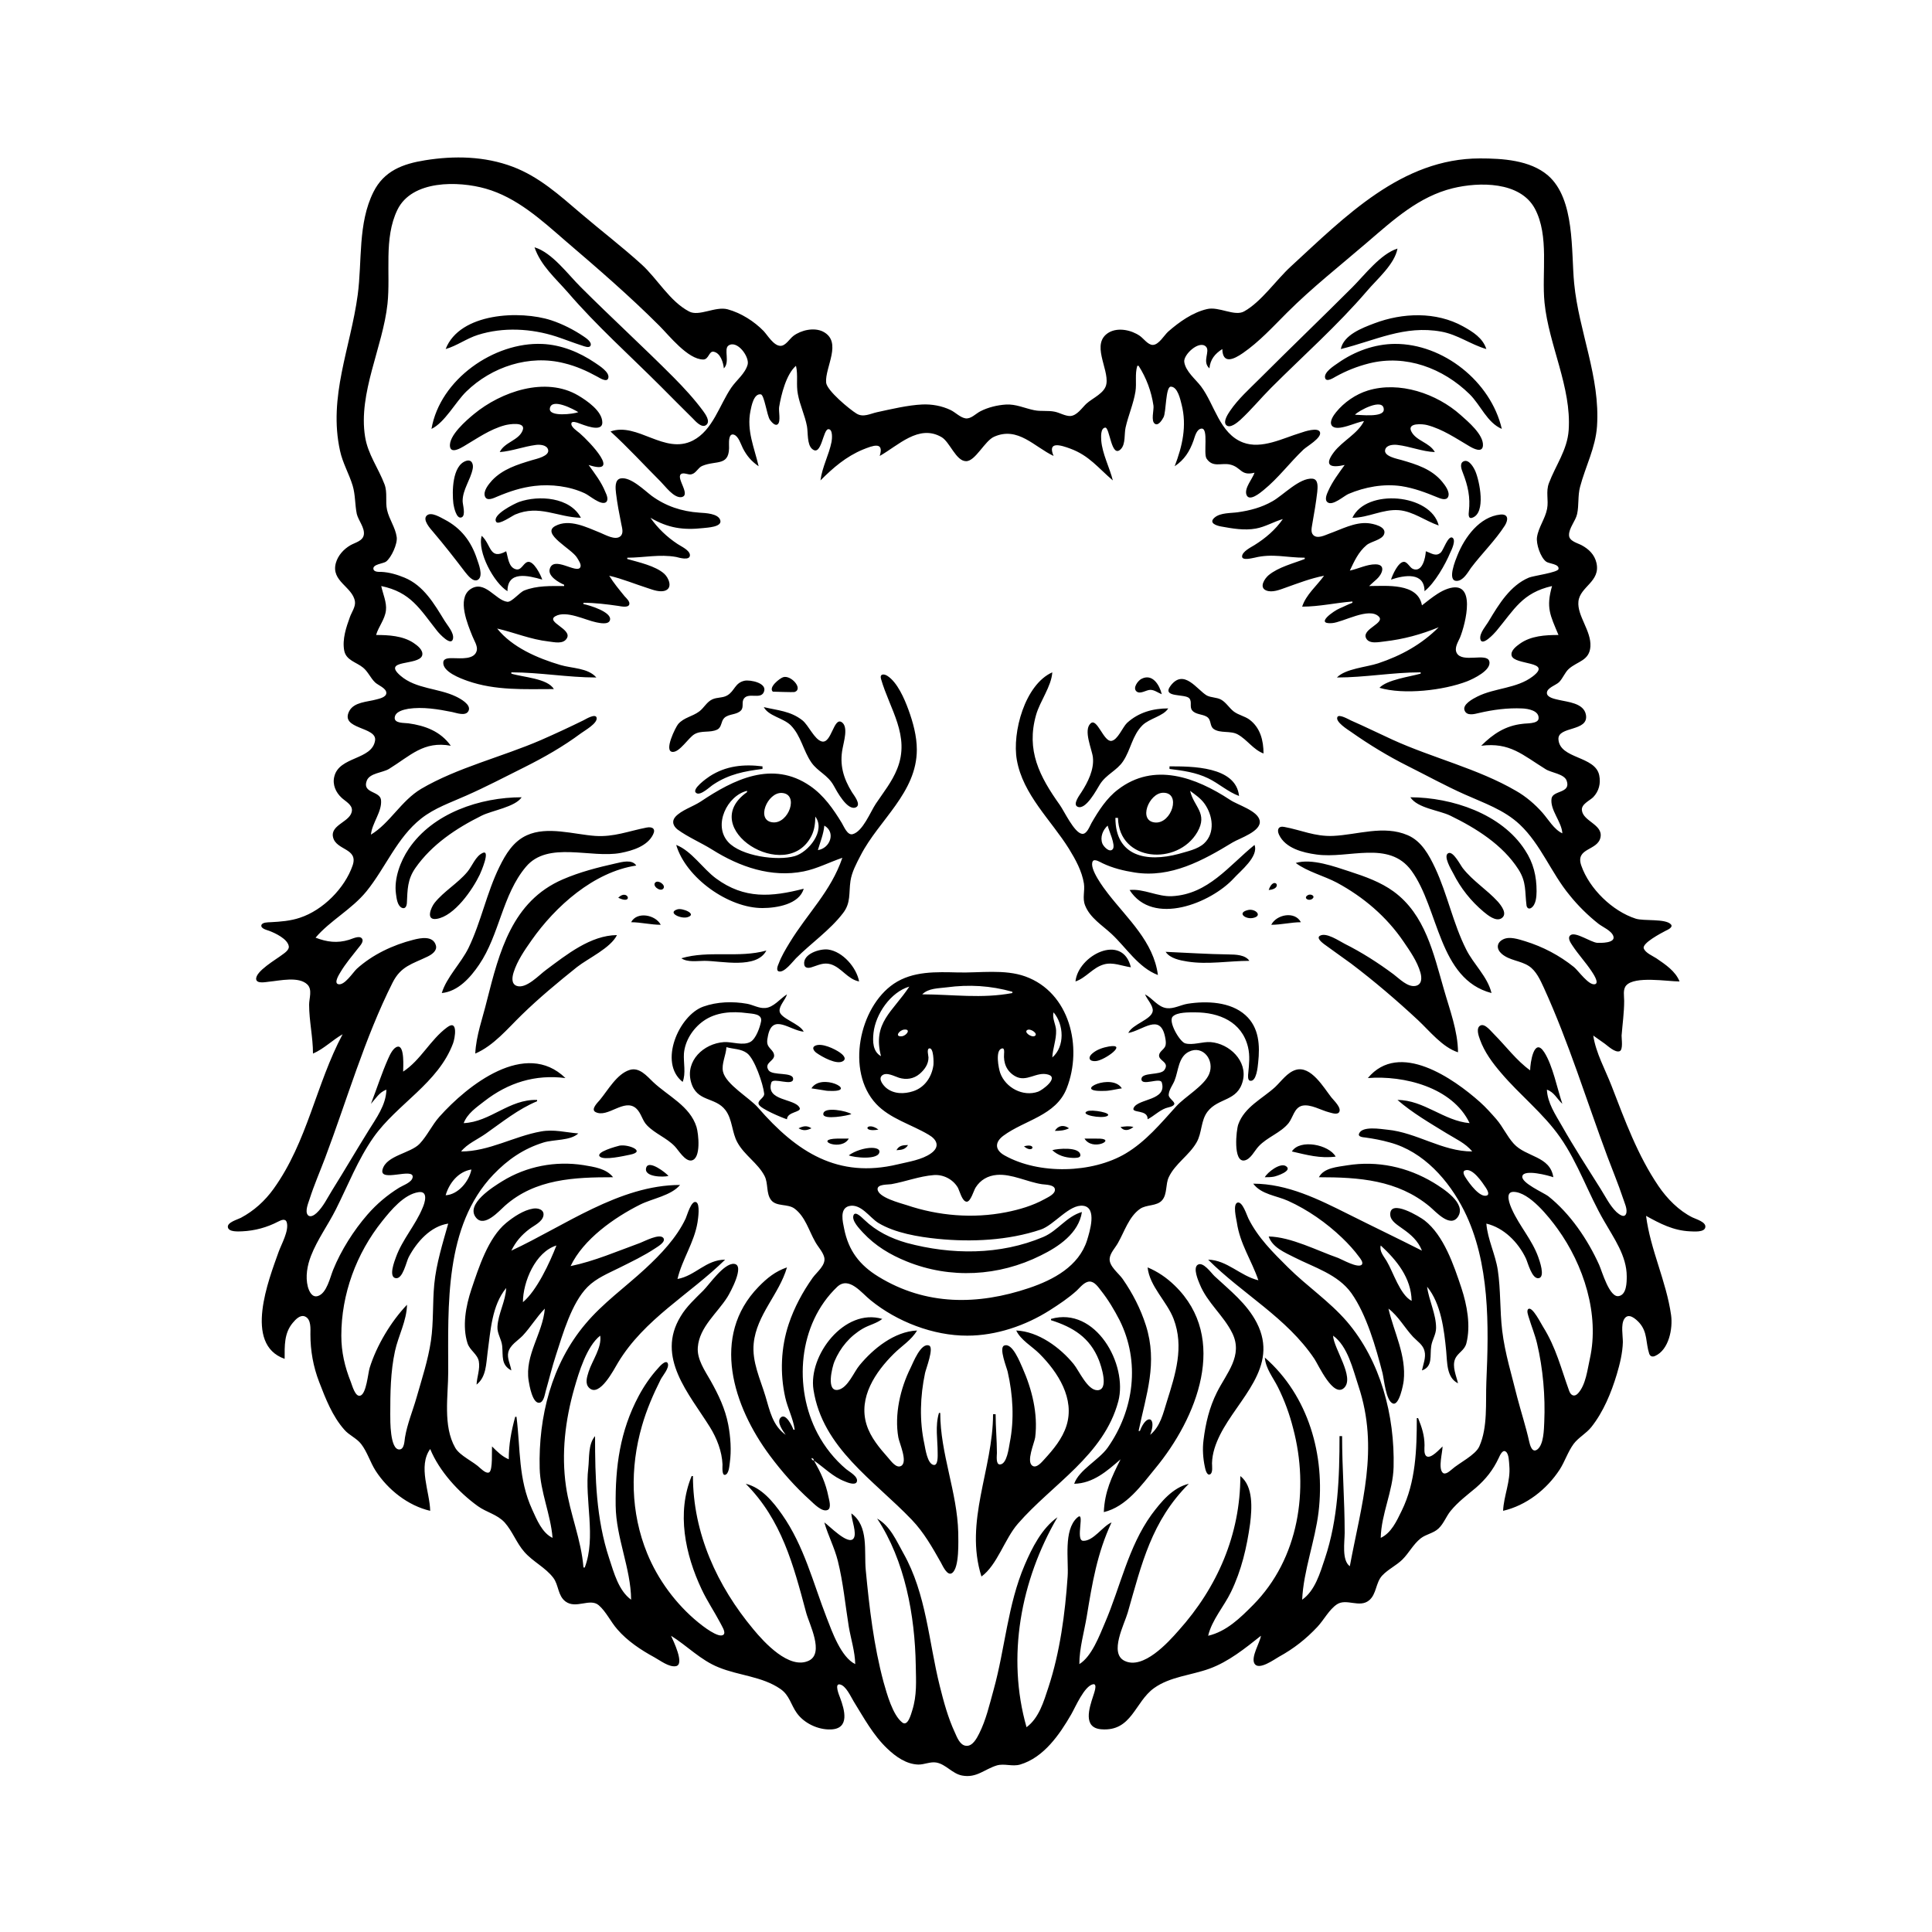 <?xml version="1.0" encoding="UTF-8"?>
<svg xmlns="http://www.w3.org/2000/svg" xmlns:xlink="http://www.w3.org/1999/xlink" width="1500pt" height="1500pt" viewBox="0 0 1500 1500" version="1.1">
<g id="surface1">
<path style=" stroke:none;fill-rule:nonzero;fill:rgb(0%,0%,0%);fill-opacity:1;" d="M 243 818 C 251.512 814.328 258 807.555 266 803 C 245.242 842 238.789 886.285 212.422 923 C 205.711 932.344 197.191 940.094 187 945.512 C 184.531 946.824 176.266 949 176.922 952.824 C 177.582 956.723 185.285 956.074 188 956 C 197.891 955.543 207.215 953 216 948.434 C 218.273 947.289 221.699 945.648 222.668 949.164 C 224.449 955.629 218.453 966 216.309 972 C 208.711 993.344 188.797 1043.746 221 1055 C 221 1045.082 220.492 1035.082 227.328 1027.016 C 229.453 1024.508 233 1020.484 236.867 1022.137 C 241.746 1024.316 240.996 1031.695 241 1036 C 241 1048.773 243.195 1061.039 247.812 1073 C 252.758 1085.82 258 1099.48 267.324 1110 C 271 1114.312 276.816 1116.539 280.363 1121.094 C 285.18 1127.273 287.434 1135.41 291.699 1142 C 301.18 1156.645 316.828 1169.027 334 1173 C 333.695 1158.199 324.34 1138.43 334 1125 C 341 1142.137 355.961 1158.539 371 1169.363 C 377.773 1174.234 385.969 1175.715 391.816 1182.039 C 398 1189 401 1198.035 407.184 1205 C 413.824 1212.547 423.516 1217 429.582 1225 C 433.848 1230.652 433 1238.785 439 1243.348 C 447.188 1249.508 458 1240.496 464.824 1246.27 C 470.605 1251.254 474.184 1259.25 479.285 1265 C 487 1274 497.625 1281.055 508 1286.691 C 512.426 1289.098 519.516 1294.656 524.852 1293.59 C 531.777 1292.199 522.68 1273.785 521 1270 C 533.566 1277.824 544 1289 558 1294.547 C 573.707 1301 591.773 1301.504 605.984 1311.359 C 612.996 1316.223 613.969 1323.48 618.637 1330 C 624.336 1338 635.191 1343.066 645 1342.738 C 660 1342.238 655.75 1327.477 652.191 1318 C 651.613 1316.449 647.609 1307 652 1307.781 C 656.789 1308.594 660.578 1317.406 662.809 1321 C 670.688 1333.711 678 1347.352 689 1357.715 C 695.605 1364 703.684 1369.723 713 1370 C 717.676 1370.055 722.387 1367.59 727 1368.434 C 734.461 1369.797 739.273 1377.074 747 1378.531 C 758.199 1380.645 764.266 1373.605 774 1370.652 C 779.863 1369 785.93 1371.738 792 1370 C 810.336 1364.578 822.629 1346.738 831.715 1331 C 834.902 1325.48 841.824 1309 848.684 1307.633 C 852.574 1307 849 1315.645 848.672 1317 C 845.742 1326.027 840.516 1341.441 855 1342.609 C 878.75 1344.523 880.973 1321.414 896 1310.637 C 908.477 1301.688 924.934 1300.68 939 1295.562 C 953.914 1290.141 966.699 1279.762 979 1270 C 978.195 1275.438 971 1286.629 974 1291.668 C 977.383 1297.203 989.535 1288.207 993 1286.305 C 1004.391 1280.051 1014 1272.531 1022.91 1263 C 1027.855 1257.691 1031.973 1249.613 1038 1245.602 C 1045.398 1240.738 1055.473 1248.602 1062.891 1242.566 C 1068.871 1237.703 1067.957 1228.734 1073.215 1223.176 C 1077.789 1218.336 1084 1215.531 1088.824 1210.824 C 1093.965 1205.691 1097.211 1199 1103 1194.395 C 1107.23 1191.078 1112.891 1190.496 1116.816 1186.773 C 1120.898 1183 1122.777 1177.309 1126.328 1173 C 1132 1166.055 1139.215 1160.688 1146 1155 C 1153.758 1148.215 1159.242 1141.246 1163.59 1132 C 1164.359 1130.371 1166.508 1125.133 1169 1127 C 1171.629 1128.586 1171.578 1135.336 1171.828 1138 C 1172.949 1150 1167.508 1161.254 1167 1173 C 1185 1168.805 1200.793 1156.488 1210.922 1141 C 1215 1134.645 1217.285 1127.137 1221.789 1121.016 C 1225.574 1116 1231.488 1113.004 1235.48 1108 C 1244.844 1096.262 1251 1081.277 1255.277 1067 C 1257.652 1059.043 1259.781 1050.332 1259.984 1042 C 1260 1037 1258.344 1028.609 1261 1024.152 C 1264.281 1018.742 1270 1024 1272.785 1027.016 C 1279.328 1034.496 1277.609 1042.324 1280.434 1051 C 1281.18 1053.098 1282.902 1053.707 1285 1052.762 C 1295.777 1048.027 1298.883 1031.324 1297.422 1021 C 1293.68 994.59 1281.344 970.305 1278 944 C 1288.93 950.059 1299.184 955.402 1312 956 C 1314.84 956.086 1323.395 957 1324 952.816 C 1324.762 948.707 1316.637 946.523 1314 945.191 C 1303.5 940 1294.324 930.656 1287.746 921 C 1271.453 897.078 1261.566 869.793 1251.188 843 C 1246.328 830.453 1238.977 817.383 1237 804 C 1240 806.07 1243 808.188 1246 810.371 C 1248.5 812.215 1253.906 817.359 1257.398 816.184 C 1260.375 815.18 1258.922 806.438 1259 804 C 1259.711 795 1261 786.102 1261 777 C 1260.996 773.273 1259.879 768.191 1262.555 765.141 C 1269.176 757.574 1294.555 762 1304 762 C 1300.848 754 1292.973 748.797 1286 744.027 C 1283 742.09 1277.398 739.781 1276.207 736.285 C 1274.82 732.227 1289.895 724.391 1292.996 722.758 C 1294.477 722 1299.418 720.008 1297.246 717.637 C 1293 713.066 1276.234 715.254 1270 713.254 C 1251.855 707.438 1233.965 690.031 1227.699 672 C 1222.84 658.008 1240.594 660.719 1242.637 650 C 1244.531 640.078 1229 637.68 1228.176 629.004 C 1227.664 624.363 1234.18 621.633 1236.895 619 C 1241.426 614.328 1242.918 608.285 1241.656 602 C 1238.594 586.719 1210.973 589.441 1209.973 574.016 C 1209.293 563.566 1233.656 568.277 1231.32 555 C 1229.688 545.738 1217 545.047 1210 543.348 C 1207.359 542.715 1201 541.617 1201 538 C 1201 534 1208 532.023 1210.473 529.609 C 1213.5 526.527 1214.836 522.27 1218 519.34 C 1224.891 513.262 1234 513.031 1234.785 502 C 1235.586 489.762 1224.359 478.094 1225.488 467 C 1226.676 455.359 1242.844 451.695 1239.473 437 C 1238 430.629 1233.598 426.344 1228 423.324 C 1224.754 421.574 1218.281 420.164 1218.195 415.559 C 1218 410.008 1223.312 404.473 1224.48 399 C 1225.961 392.082 1224.91 385 1226.758 378 C 1230.945 362.152 1238.77 347.625 1239.91 331 C 1242.527 292.812 1225.809 257.457 1222.172 220 C 1219.73 195 1222.961 154.723 1201.961 136.324 C 1188 124.238 1166.449 123 1149 123 C 1088.285 123 1044.297 168.188 1002 207.086 C 990.715 217.465 979.285 234.301 966 241.73 C 958.57 246 946.242 237.656 937 240 C 925.875 242.602 915.504 250 907 257.438 C 903.867 260.238 899.684 267.789 895 267.793 C 891.277 267.797 887.836 262.781 885 260.801 C 878.527 256.281 868.23 254 861 258.09 C 846.492 266.613 861 286.07 859 298 C 857.949 305.227 848.262 309 843.426 313.465 C 839.961 316.734 836.23 322.637 831 323 C 827 323.074 822.855 320.492 819 319.668 C 813.711 318.539 808.277 319.566 803 318.484 C 795.586 317 788.734 313.594 781 314.09 C 774.285 314.52 766.98 316.277 761 319.402 C 757.625 321.164 753.711 325.488 749.574 324.805 C 745.438 324.121 741.754 320.109 738 318.324 C 731.176 315.086 723.52 313.699 716 314.039 C 705 314.531 691.707 317.695 681 320.016 C 675.594 321.184 670.262 324.336 665 321.105 C 659.629 317.809 641.918 303.215 641.398 297 C 640.41 285.121 654.352 265.375 638.984 257.457 C 632 254 621.992 256.273 616 260.789 C 613 263.055 610 268.516 606 268.516 C 600.711 268.516 596 260.371 592.91 257.039 C 585.473 249.414 575.332 243 565 240.16 C 555.391 237.57 542.73 246 535 241.824 C 520 234 510.355 216.348 498 205.172 C 482.828 191.445 466.559 179 451 165.727 C 434.52 151.676 418.586 137.172 398 129.426 C 376.238 121.238 352.699 120.789 330 124.438 C 312.836 127.195 298.199 132.578 289.973 149 C 277.703 173.477 281.262 202.684 277.719 229 C 272.199 270 254.73 308.051 264 350 C 266 359.402 271 367.82 273.793 377 C 275.969 384.25 275.508 391.688 277 399 C 278.258 404.121 283.195 409.617 282.496 415 C 281.836 420.074 275.703 421.203 272 423.363 C 266.855 426.359 262.438 431.195 260.789 437 C 256.711 451.355 273.824 455.52 275.578 467 C 276.188 471.008 273 475.371 271.695 479 C 268.77 487.027 265.645 496.324 267.227 505 C 268.645 512.754 276.723 514.043 281.957 518.391 C 285.809 521.59 287.633 526.344 291.184 529.785 C 293.449 532 299.945 534.246 299.945 538 C 299.945 541.34 294.477 542.469 292 543.105 C 285.172 545 274.926 545 271.18 552.043 C 263.609 566.512 292.98 564 291.199 575.004 C 288.758 590.215 263.242 587.105 259.531 603 C 258 609.113 260.676 615.203 265.184 619.336 C 267.961 622 273.348 624.625 273.246 629 C 273 638.051 256.262 640.008 258.57 650 C 260.973 660.383 278.449 658.41 273.758 672 C 267.66 689.648 250.746 706.609 233 712.48 C 225.668 715 217.68 715.605 210 716 C 208.168 716.094 203.441 716 202.922 718.379 C 202.379 721 207.367 722.078 209 722.695 C 213.738 724.484 223.352 729 224.219 734.715 C 224.641 737.531 220.852 740 218.996 741.34 C 214.867 744.617 197.852 754.316 198.922 760.438 C 199.539 764 206.816 762.371 209 762.168 C 217.191 761.414 232 757.816 238.684 764.418 C 242.664 768.41 240 775.059 240 780 C 240 792.684 243 805.277 243 818 M 562 286 C 567 281.09 561.66 271 565.605 268.273 C 572.344 263.727 582 277 580.484 283 C 578.613 290 571.672 295.234 567.746 301 C 558.551 314.508 553.449 334 538 342 C 515.887 353.32 494.914 327.551 474 335 C 487.742 347.543 499.812 360.809 513 374 C 516.512 377.512 523 386.566 528.852 386 C 536.992 384.809 524.637 371.223 528.695 368.121 C 530.875 366.457 534.457 369 536.961 368.211 C 540.547 367.277 541.879 363.176 545.184 361.742 C 556.418 357 566.965 362.719 566 345 C 565.973 342.734 565.781 336.164 569.848 337.496 C 573.395 338.66 575.227 345.008 576.758 348 C 579.836 354.012 583.453 358.18 589 362 C 585.648 347.512 579.531 334.297 582.664 319 C 583.41 315.371 585.203 305.348 590.699 306.176 C 593.438 306.59 595.469 322.801 597.801 326 C 598.867 327.438 601.863 331.293 603.973 329.246 C 606.289 327.004 604.41 319.148 604.926 316 C 606.508 306.359 610.441 290.496 618 284 C 619.73 291.27 618 298.699 619.465 306 C 620.996 314.52 624.965 322.488 626.535 331 C 627.422 335.789 626.48 345.086 630.512 348.535 C 637.895 355 638.863 333.207 643.191 333.207 C 646.766 333.207 646 341 645.621 343 C 643.594 353.281 638.367 362.402 637 373 C 646.918 363.082 656.91 354.445 670 349.012 C 677.523 346 686.645 342.383 683 354 C 697.328 346 713.297 329.094 730.996 339.367 C 737.461 343.117 742.191 358 750 358.051 C 757.27 358.254 764.559 342.09 772 339 C 790.367 331 802.91 346.828 818 354 C 813 342.234 823.594 345.578 831 348.32 C 845.738 353.773 852.621 363.352 864 373 C 861.5 363 855.836 352.391 855 342 C 854.898 339.344 854.32 332.59 858 332 C 861.699 331.277 862.684 356.512 870.273 348.621 C 874 344.707 872.777 337 873.887 332 C 876 322.535 880 313.621 881.562 304 C 882.598 297.352 881 290.48 883 284 L 884 284 C 890 293.293 893.965 304 895.559 315 C 896 318.355 893.34 327 896.738 329.078 C 899.48 330.805 902.355 325.816 903.352 324 C 905.473 320.129 904.895 300.207 909 300.207 C 914.367 300.207 916.398 310.223 917.371 314 C 921.625 330.547 918 346.484 912 362 C 919.527 357 923.617 350.566 926.656 342 C 927.684 339.098 928.949 333 932.957 332.754 C 938.445 332.582 934.188 352.082 936.742 356 C 941.617 363.352 948.176 359.133 954.984 360.66 C 963.781 362.641 963.184 369.793 974 367 C 972.527 371.66 966 378.828 967.707 384 C 969.73 390 978.574 382.512 981 380.535 C 992.555 371.137 1001.277 359.258 1012 349.039 C 1014.668 346.5 1026.312 340 1024.832 335.555 C 1023.449 331.422 1012.551 335.105 1010 336 C 996.27 340.082 979.578 349.133 965 343.531 C 946.891 336.574 943 314.031 932.477 300 C 928.25 294.434 920.465 288.332 919.453 281 C 918.676 275.371 930.898 264 936.211 269.031 C 939.953 272.598 932.961 280.672 939 286 C 939.629 279.074 943.246 274.676 949 271 C 949.289 283 957.797 279.105 965 274.113 C 977.719 265.309 988 254 999 243 C 1018.766 223.234 1040.785 206 1062 187.73 C 1082 170.574 1101.699 152.551 1128 146.129 C 1148.277 141.18 1180.246 140.727 1191.676 162 C 1203 183.285 1196.84 211.801 1199.168 235 C 1202.488 268.074 1220.211 300.602 1217.91 334 C 1216.855 349.309 1207.883 361.113 1202.617 375 C 1200 381.793 1202.453 388.172 1201.168 395 C 1199.715 402.727 1194.523 409.227 1193.328 417 C 1192.531 422.215 1196 432.766 1200.43 436.062 C 1202.535 437.684 1210.816 437.805 1210 441.789 C 1209.578 444.5 1190.387 447.031 1187 448.465 C 1172.562 454.57 1163.738 469.074 1156 482 C 1154 485.594 1148.613 491.367 1149.301 496 C 1150.344 502.641 1160.324 491.613 1161.676 490 C 1175.848 473.016 1181.82 460.312 1205 455 C 1200.223 471.828 1203.496 477.461 1210 493 C 1199.773 493 1188.605 493.621 1180 499.789 C 1177.402 501.652 1172.664 505.129 1173.613 509 C 1175.574 516.688 1205.996 513 1189.957 525.211 C 1177.602 534.648 1160.59 534 1147 540.809 C 1143.699 542.465 1135 547 1137.176 551.773 C 1138.953 556 1144.734 554.418 1148 553.625 C 1159.262 551 1170.398 549.512 1182 550.039 C 1186.32 550.234 1195.238 551.703 1194.535 558 C 1194 562.117 1185 561.465 1182 562 C 1168.828 563.441 1159.246 569.777 1150 579 C 1172.27 576.188 1182 586.043 1200 597.188 C 1204.355 600 1214.453 600.797 1216.352 606.133 C 1219.914 616.141 1205.516 613.43 1204.605 620.047 C 1203.371 629 1212.531 638 1213 647 C 1206.535 644 1202.25 636.328 1197.574 631.004 C 1191.848 624.477 1184.527 618.238 1177 614 C 1147.516 596.797 1112 588.41 1081 574.23 C 1070.32 569.359 1059.754 564.117 1049 559.426 C 1047.363 558.711 1039.57 554.09 1038.348 556.707 C 1036.582 560.477 1046.621 566.605 1049 568.277 C 1062.992 578.125 1077.695 587.098 1093 594.754 C 1107.672 602.094 1122 610 1137 616.695 C 1151.98 623.43 1167.734 628.66 1179.961 640.172 C 1196.262 655.52 1204.488 678 1218.613 695 C 1225 703 1232.914 710.816 1241 717.18 C 1244.301 719.781 1251.379 722.617 1252.652 727 C 1254.238 732.297 1242.871 732.137 1240 732 C 1235 731.512 1223.293 723.238 1219.422 726 C 1216.582 728 1219.449 732.027 1220.75 734 C 1225.336 741 1231 747.004 1235.656 754 C 1236.539 755.363 1242 763.145 1238.383 764.117 C 1233.543 765.422 1225.379 753.52 1222 750.809 C 1210.719 741.754 1197.871 735 1184 730.723 C 1178.977 729.23 1172 726.789 1167 729.32 C 1161.645 732.027 1161.789 737 1166 740.609 C 1172 745.766 1180.508 745.797 1186.961 750 C 1192.754 753.766 1195.91 761 1198.691 767 C 1218 809.344 1231.754 854.426 1248 898 C 1252 908.691 1256.387 919.164 1260 930 C 1261 933.344 1264 939.125 1262.383 942.637 C 1260.734 946 1256.652 942.383 1255 941 C 1249.848 936 1246.5 929.066 1242.68 923 C 1232.473 906.789 1222 890.625 1212.578 874 C 1207.594 865.301 1201.473 856.301 1201 846 C 1206.746 848 1208.742 853.098 1213 857 C 1209 845.156 1205.578 827.324 1198.996 817.02 C 1191 804.547 1188 825.574 1188 831 C 1177.633 823.676 1169 812.008 1160 803 C 1157.855 801 1153 794.406 1149.438 796.176 C 1145.75 798 1148 804.289 1149 807 C 1152.453 816.762 1158.777 825.234 1165.43 833 C 1180 850.207 1198.207 864.324 1211.277 883 C 1225.328 903.07 1233.172 927 1245.426 948 C 1253 961.328 1262.996 975 1262.996 991 C 1262.996 995.68 1262.902 1005 1256.973 1006.246 C 1249.637 1008 1243.812 987 1241.562 982 C 1232.641 962.227 1219 942.16 1202 928.668 C 1198.41 926 1181 918.422 1181.922 913.277 C 1182.91 907.41 1202.609 912.73 1206 914 C 1203.508 897.434 1184.84 898.504 1175.301 888 C 1170 882.188 1166.949 875 1161.816 869 C 1157.773 864.391 1153.562 859.648 1148.984 855.574 C 1128.574 837.406 1086.348 807.66 1062 837 C 1089.754 834.809 1127.699 844.051 1141 872 C 1121 870.266 1105.559 854.059 1085 854 C 1096.488 864 1110 871.816 1123 879.809 C 1129.746 884 1138 887.652 1143 894 C 1119.652 894 1099.902 879.242 1077 877.074 C 1072.238 876.625 1057.637 874 1055.207 880.078 C 1054 882.738 1058.477 883 1060 883.148 C 1066.449 884.059 1072.703 885.199 1079 887 C 1105.199 894 1125 916.539 1136.754 940 C 1156.82 980.141 1155.949 1029.34 1154 1073 C 1153.34 1089 1155.223 1108.027 1148.531 1123 C 1145.473 1129.82 1132.828 1135.742 1127 1141 C 1125.477 1142.234 1122 1145.453 1120 1143.289 C 1116.523 1139.648 1119.988 1127.672 1120 1123 C 1117.762 1125.059 1111.238 1132.551 1107.742 1130.742 C 1105.254 1129.457 1106 1124.234 1106 1122 C 1105.949 1114.328 1103.875 1108.012 1101 1101 L 1100 1101 C 1100 1125.371 1099.203 1150.707 1088.242 1173 C 1084.395 1180.832 1080.277 1190.129 1072 1194 C 1072.387 1175.285 1081.523 1157.816 1081.984 1139 C 1082.961 1099.133 1072 1056.723 1045.699 1026 C 1032 1010.168 1014.691 998.621 1000 984 C 988.316 972.371 976.707 961 969.246 946 C 968 943.559 964.824 933 961 933.633 C 956.852 934.535 959.871 946.293 960.273 949 C 962.754 966 971.645 978.27 977 994 C 963 990.691 952.711 978.312 938 978 C 964.672 1004.668 999 1023 1020.484 1055 C 1023.797 1060 1035.172 1085.5 1043.566 1077.547 C 1052 1069.406 1035.438 1047 1035 1037 C 1046.469 1045.258 1050.383 1063.145 1054.668 1076 C 1071 1125.012 1057 1167.598 1048 1216 C 1041.598 1211.48 1044 1197 1044 1190 C 1044 1165 1042 1140 1042 1115 L 1040 1115 C 1040 1147 1038.898 1179.418 1028.668 1210 C 1024.898 1221.262 1021 1235 1011 1242 C 1011.973 1219.723 1020.992 1196.465 1023.715 1174 C 1029 1130.02 1015.988 1083.691 982 1054 C 982.773 1062.82 988.355 1069.332 992.191 1077 C 997.27 1087.148 1001.238 1098.039 1004 1109 C 1016.578 1156.465 1008.465 1210.105 972.996 1246 C 963 1256.09 952.227 1266.707 938 1270 C 940.953 1257.57 950.234 1247.371 955.742 1236 C 963.91 1219.133 968 1201.469 970.574 1183 C 972 1171.273 973.227 1154.027 963 1146 C 963 1191.352 945.191 1232.387 915 1266 C 907 1275.133 887.496 1296.707 873 1289.426 C 861 1283.418 873 1261 875.574 1252 C 886.461 1214 893.98 1181.023 923 1152 C 910.375 1155.027 901.457 1166 894 1176 C 875.895 1201.152 869.91 1232 857.852 1260 C 853.574 1270 847.547 1286.191 838 1292 C 838 1279.645 841.723 1267.188 843.754 1255 C 848 1229.195 851.785 1206 863 1182 C 856 1185 848.977 1196.496 841 1196.289 C 834.508 1196.109 843 1172.16 836.32 1178.297 C 825.508 1188.109 829.793 1211.133 828.91 1224 C 826.945 1252.715 823 1282.586 814 1310 C 810.367 1321 806.723 1333.824 797 1341 C 781.406 1286.449 792.43 1227 821 1178 C 808.91 1186.523 801.273 1201.691 795.578 1215 C 782.289 1246.047 780.387 1279.754 771.426 1312 C 768.246 1323.426 765.57 1335.344 760.191 1346 C 758.324 1349.699 755 1356.031 750 1355.418 C 745.258 1355 743 1348.734 741.309 1345 C 736 1333.57 732.668 1321.164 729.629 1309 C 720.984 1274.438 719.262 1237.641 701.426 1206 C 695.793 1196.008 691.363 1185 681 1179 C 702.605 1211.648 710.355 1254.34 711 1293 C 711.203 1305.039 712 1316.211 708.254 1328 C 707.402 1330.668 704.855 1340.746 700.512 1337.34 C 693 1331.449 688.578 1315 686 1306 C 678.355 1277.559 674.957 1248.281 672.172 1219 C 670.762 1204.219 674.719 1185 661 1175 C 661 1179.793 665.516 1190.406 662.73 1194.395 C 658.637 1200.254 643.605 1184.293 640 1182 C 642.918 1192.203 647.938 1201.598 650.523 1212 C 654.664 1228.637 656.281 1246.094 659 1263 C 660.66 1272.535 663.801 1282.344 664 1292 C 653 1286.688 645.996 1266.805 641.812 1256 C 631.273 1228.805 624.25 1200.234 607.277 1176 C 600.293 1166.023 591.355 1155 579 1152 C 606.879 1180 616 1215.008 625.883 1252 C 628.207 1260.789 640.203 1283.523 627.957 1289.348 C 612.746 1296.574 593.188 1275 584.922 1265 C 556.863 1231.391 538 1190.375 538 1146 L 537 1146 C 525.18 1174.434 531.926 1206.785 544.781 1234 C 549 1243.012 554.59 1251.203 559.219 1260 C 560 1261.793 563.684 1267 561.867 1269 C 558.371 1272.793 544.617 1261.68 542 1259.535 C 524.879 1245.5 510.824 1226.504 502.453 1206 C 489.543 1174.383 489 1139.605 498.426 1107 C 501.969 1094.586 507.172 1082.516 512.969 1071 C 514.41 1068.141 519.941 1062 518.441 1058.465 C 517 1055.332 512 1061 511.172 1062.004 C 505.203 1068.473 499.906 1076.234 495.781 1084 C 481.379 1111.109 477.645 1138.719 478 1169 C 478.301 1194 489.797 1217.629 490 1242 C 480.297 1235 476.629 1221 473 1210 C 462.77 1179.004 462 1147.27 462 1115 C 456.48 1121.344 457.645 1132.109 456.715 1140 C 453.797 1164.723 463 1193.34 454 1217 L 453 1217 C 451.293 1195.371 442.52 1175.355 439.43 1154 C 435.734 1128.496 438.84 1102.656 445.859 1078 C 449.43 1065.461 455.484 1045.254 466 1037 C 467.371 1046.266 459.773 1056.324 457 1065 C 455.777 1069 453.941 1074.188 457.434 1077.551 C 465.441 1085.262 476.715 1063.129 479.801 1058 C 500.25 1024 535.328 1005.102 563 978 C 548 978.039 539.922 990.52 526 993 C 529.617 977.742 539 964.73 541.562 949 C 541.996 946.223 543.715 934.816 540.492 933.348 C 536.691 931.609 533.41 943.801 532.371 946 C 525.348 961 512.891 974 501 985 C 485.551 999.301 468 1011.781 454.438 1028 C 428.188 1059.113 418 1100 419 1140 C 419.465 1158.328 427.559 1175.738 429 1194 C 420.875 1190.133 416.754 1179.824 413.18 1172 C 402.258 1148.105 404.18 1125.148 401 1100 L 400 1100 C 396.961 1111.145 395 1121.363 395 1133 C 389.789 1130.797 385.977 1127 382 1123 C 381.719 1126.59 382.637 1140.797 379.973 1143 C 377.848 1144.512 374.453 1141.188 373 1140 C 367.57 1134.656 357 1130.316 353.418 1124 C 343.727 1107 348 1083.613 348 1065 C 348 1014 344.875 952 383 912 C 394.195 900.316 406.484 891.828 422 887.027 C 430 884.547 442.84 885.777 449 880 C 438.98 879.184 430.191 876.645 420 878.465 C 398.945 882.219 379.715 894 358 894 C 362.758 888 370.688 884.711 377 880.277 C 389.969 871.176 402.242 861.145 417 855 L 417 854 C 395.352 853.223 380.785 871.094 360 872 C 362.918 864.465 369.812 859.832 376 855.016 C 394.652 840.488 415.594 834.043 439 837 C 408 806.816 362.988 842.559 341.176 867 C 335.383 873.488 331.785 881.652 325.824 888 C 318.672 895.523 299.941 897 297 908 C 294.203 918.438 321.719 906.016 320.367 914.105 C 319.711 918.051 312.953 920.242 310 922.066 C 300.711 927.801 292.461 934.758 285.289 943 C 274.535 955.359 264.77 970.793 258.605 986 C 256.246 991.809 253.719 1004 246.91 1006.199 C 242.23 1007.727 240 1002.547 239 999 C 236.992 991.152 238.539 982.484 241.465 975 C 246.434 962.285 254.645 951.133 260.754 939 C 270.258 920.117 277.801 900.395 290 883 C 308.363 857 340.246 841 351.77 810 C 353.219 806.113 355.887 791.09 347.168 797.594 C 334 807.297 326.754 823 313 832 C 313 829 314.285 811.664 308.762 812.633 C 305.246 813.246 302.625 819.141 301.348 822 C 296.363 833.184 292.457 845.512 288 857 C 291.824 852.812 294.461 848 300 846 C 299.746 858 292 868.262 286 878 C 276.516 893.23 267.484 908.77 257.949 924 C 254.301 929.832 250.91 937.059 245.816 941.77 C 244.242 943.227 240.969 945.609 239 943.352 C 236.566 940.48 239.379 934.02 240.344 931 C 243.812 920.137 248.402 909.664 252.426 899 C 269.457 853.832 283 806.27 304.758 763 C 311.238 750.051 320 748.492 331.996 742.672 C 335.168 741.129 339.602 738.203 338.426 734.016 C 336.246 726.246 326.602 728.195 321 729.629 C 305 733.684 289.211 741.145 277 752.176 C 274 755 267.461 765.391 262.605 764.117 C 259 763.195 263.355 756.445 264.207 755 C 268.238 748.172 273.348 742.242 278.195 736 C 279.48 734.344 282.801 731 281 728.645 C 279 726 273.348 729 271 729.652 C 261.816 732.473 253.805 731.391 245 728 C 256.359 714.648 273 706.148 284.539 692 C 299.312 673.793 308.215 650.32 327 635.52 C 337.52 627.227 349.957 623.109 362 617.695 C 377.227 611 392 603.219 407 595.754 C 422.352 588.078 437.199 579.633 451 569.371 C 453.852 567.25 463.984 561.625 463.23 557.348 C 462.551 553.496 454.555 558.473 453 559.246 C 442 564.66 431 569.742 420 574.574 C 390 587.586 354.934 596 327 612.453 C 311.375 621.75 302.762 639.086 288 648 C 288.793 639 296.816 630.031 295.812 621.02 C 295 614 280.961 616 284.758 606.105 C 287 600.18 297 600 302 597 C 318.672 586.715 328.961 575.094 350 579 C 342 567.75 330 563.359 317 561.574 C 313.992 561.164 305.91 561.785 306.465 557 C 306.988 552.375 313.305 551 317 550.301 C 328.188 548.648 340 550.574 351 552.801 C 354.453 553.504 361.836 556.414 363.824 551.77 C 365.934 547 357.355 542.402 354 540.785 C 340.277 534.168 322.992 535 311 524.672 C 296 511.781 324.988 517 327.742 509 C 329 504.812 323.895 501.023 321 499.109 C 312.664 493.602 301.691 493 292 493 C 293.898 486.43 298.785 481 299.637 474 C 300.406 467.73 297.254 461.062 296 455 C 319 459.785 325.879 472.77 339.52 490 C 340.879 491.719 350.496 502.402 351.727 495.832 C 352.582 491.281 347.387 485.594 345.203 482 C 337.227 469 328.961 454.586 314 448.453 C 308.266 446.105 302.203 444.281 296 444.012 C 294.234 444 290.387 444.25 289.922 441.816 C 289.203 438.051 297.648 437.586 299.688 436.062 C 303.844 433 308.754 422.125 308 417 C 307 409.574 302.168 403.254 300.527 396 C 299 389.355 301 382.52 298.531 376 C 293.719 363.301 285.582 352.715 283.438 339 C 278 305.215 297.238 269.445 300.836 236 C 303.391 212.211 297.754 185.281 308.492 163 C 319.754 139.641 355.824 140.43 377 146.43 C 401.273 153.309 420.324 170.797 439 187 C 463.973 208.363 488.688 229.688 512 253 C 519.547 260.547 534 279.039 545.98 279.125 C 550.305 279.156 550.395 272.465 554 273.059 C 559.438 274 561.551 281.609 562 286 M 415 192 C 419.859 206.27 431.285 216 440.871 227 C 463.246 253 488.801 275.801 513 300 C 521.332 308.332 529.59 316.742 538 325 C 540 327.074 544.785 332.574 548.254 330 C 551.883 327.211 547.605 321.445 545.84 319 C 539 309.758 531 301.074 523 293 C 499.395 269.281 474.672 246.672 451 223 C 441 213.137 428.703 196.07 415 192 M 1085 193 C 1072 197 1059.414 213.586 1050 223 C 1026 247 1001.84 270.16 978 294 C 970 302 961.398 309.621 955 319 C 953.52 321.262 949.371 327.242 952 330 C 955 333.066 960.93 327.797 963 326 C 971.531 318.121 978.848 309.156 987 301 C 1011.867 276.133 1038.336 252.746 1061.27 226 C 1069 216.816 1082.777 205.277 1085 193 M 346 271 C 354.77 268.473 362.238 262.805 371 260.027 C 390.672 253.801 412.535 255 432 261.332 C 438.699 263.559 445.277 266.184 452 268.328 C 453.465 268.797 457.559 270.551 458.504 268.355 C 459.738 265.5 454.824 262.348 453 261.094 C 445.441 256 436.703 251.539 428 248.672 C 404 240.816 356.961 242.711 346 271 M 1041 271 C 1067.879 264.375 1090.348 252.262 1119 257.465 C 1131.832 259.793 1141.82 267.492 1154 271 C 1151.258 262.418 1143.543 257.633 1136 253.438 C 1115 241.777 1088.918 242.754 1067 251.062 C 1057.527 254.656 1043.23 260 1041 271 M 335 333 C 345.32 328.082 353.641 312.168 362 304.016 C 381.711 284.797 410.898 275.09 438 282 C 447.254 284.219 455.695 288 464 292.574 C 465.656 293.496 471.184 297.09 472.246 293.641 C 473.715 289 465 283.766 462 281.672 C 449.855 273.465 435.824 267.688 421 267.039 C 383.723 265.406 341.641 294.438 335 333 M 1166 333 C 1157.465 296.129 1120.363 266.82 1083 267 C 1067.309 267.074 1051.777 272.777 1039 281.723 C 1035.996 283.824 1027.535 289 1028.832 293.523 C 1029.809 297.02 1035.426 293.297 1037 292.422 C 1045.34 287.809 1053.758 284.449 1063 282.129 C 1091.461 275 1120.344 285.805 1140.984 306.039 C 1149.527 314.41 1154.574 328.148 1166 333 M 388 351 C 397.578 350.242 406.531 346.68 416 345.453 C 419 345.055 424.484 345.316 425.539 349.09 C 426.953 354.156 416.195 356.316 413 357.281 C 401.793 360.656 390.332 364.16 382 373.016 C 379.492 375.824 374.711 381.426 376.621 385.68 C 378.254 389.309 383.523 386.613 386 385.57 C 395.57 381.543 404.625 378.527 415 377.285 C 427.797 375.754 442.246 377.504 454 383 C 457.52 384.52 466.363 392.535 470.383 390 C 472.84 388.234 470.953 384.004 470 382 C 466.906 374.234 461.859 367.766 457 361 C 482.996 369.457 457.852 343.02 450 336.27 C 448.273 334.785 442.992 331.453 443.633 328.645 C 444 326.602 447.898 328.078 449 328.445 C 452.672 329.664 467.656 336.309 467.637 328 C 467.621 319.16 455.598 311.012 449 307.094 C 423.523 292 389 304.145 368 321.465 C 362.391 326.082 347.906 338.41 349.422 347 C 350.379 352.176 357.484 348.023 360 346.547 C 370.375 340.465 380.215 333.332 392 330.16 C 395 329.344 408.41 327.09 405.824 334.039 C 402.875 342 391.68 343.176 388 351 M 1059 327 C 1053.844 337 1042.473 342.164 1035.68 351 C 1027.301 362 1033.766 363.34 1044 361 C 1039.422 367.395 1034.543 373.781 1031.312 381 C 1030.293 383.281 1028 388 1030.758 390 C 1034.691 393 1043.418 385 1047 383.465 C 1059.785 378.062 1074.176 375.449 1088 377.43 C 1098 379 1106.695 382.305 1116 386.125 C 1118.328 387.082 1122.949 389 1124.352 385.68 C 1125.965 382 1121.906 376.699 1119.672 374 C 1111.535 364.18 1099.824 360.547 1088 357.141 C 1084.797 356.219 1074 354.242 1075.461 349.09 C 1076.52 345.301 1081.914 345.082 1085 345.441 C 1094.816 346.59 1104 350.57 1114 351 C 1109.914 343.484 1099.508 342.41 1095.754 335 C 1092.203 328 1104.711 329.145 1108 330.016 C 1120.188 333.25 1130.262 340.254 1141 346.547 C 1143.789 348.18 1150.883 352 1151.352 346 C 1152 337.457 1139.547 327.125 1134 322.176 C 1115.418 305.59 1086.469 295.684 1062 303.203 C 1052.578 306.102 1043.551 312.344 1037.34 320 C 1035.461 322.316 1031.855 327.289 1034 330.398 C 1037.922 335.801 1053.676 327.242 1059 327 M 449 320 C 445.691 321.391 425.797 324.023 426.922 317.039 C 428.289 308.535 445.844 318 449 320 M 1052 322 C 1054.465 319 1074.363 308.293 1074.363 318.023 C 1074.363 324.41 1056 322 1052 322 M 362 357.801 C 350.957 361.27 350.945 382.078 352 391 C 352.344 393.32 354.289 403.461 358.441 401.652 C 361.844 400.176 359.168 391.656 359.18 389 C 359.223 380 365.309 372.57 367 364 C 367.73 360.527 366.34 356.438 362 357.801 M 1136.32 358.176 C 1132.902 359.762 1134.77 364.539 1135.73 367 C 1139.703 377.152 1141.68 386.086 1140.43 397 C 1140.203 399 1139.773 403.07 1143 402 C 1154 398.348 1148.648 373.43 1145.52 366 C 1144.281 363.059 1140.492 356.238 1136.32 358.176 M 1045 360 L 1044 361 L 1045 360 M 438 454 L 438 455 C 427.586 455 416.883 454.547 407 458.465 C 403.258 460 397.305 467.633 393.895 467.23 C 384.652 466.145 376.289 449.66 365 457.602 C 354.641 465.039 363.188 485 366.801 494 C 368 497.094 370.961 501.543 370.184 505 C 368.504 512.414 357.516 511 352 511 C 349.504 511.02 344.52 510.605 344.176 514.148 C 343.457 521.566 357.648 526.777 363 528.656 C 384.785 536.297 407.277 535 430 535 C 425.168 526.641 405.762 525.801 397 523 L 397 522 C 418.969 522.004 440.848 526 463 526 C 456.52 518.465 444 519 435 516.277 C 417.488 511.082 397.645 502.629 386 488 C 399.488 491.121 412 496.484 426 498.051 C 430.367 498.543 437.203 500.332 440 495.723 C 444.762 488.496 423.383 483 431.168 478.434 C 439.656 473.625 454.43 481.492 463 483.191 C 465.586 483.703 472.375 485.238 473.539 481.57 C 475.555 475.223 457.246 469.754 453 469 L 453 468 C 462 468 471 469.137 480 470.422 C 481.941 470.699 487.574 472.078 488.539 469.398 C 489.344 467.156 486.363 464.48 485 463 C 480.758 457.777 476.57 452.809 473 447 C 483.191 449.355 493 453.477 503 456.656 C 506.965 458 512.734 460.172 516.852 458.395 C 522.445 456 518.938 448.406 515.785 445.527 C 509 439.332 495.711 436.488 487 434 L 487 433 C 499.898 433 512 430.109 525 432.426 C 527.281 433 535.734 435.539 535.652 431 C 535.59 427.164 528.645 424.125 526 422.328 C 517.914 417 510.59 410.031 505 402 C 518.77 410.035 530.375 411.711 546 410 C 549 409.609 560.672 409.246 559.246 404 C 557.777 398.57 547.414 398.324 543 398.023 C 529.258 397.086 517 393 506 385 C 500.379 380.77 489.723 370.117 482 371.422 C 477 372.281 477.852 379.332 478.285 383 C 479.242 391.094 480.816 399.008 482.398 407 C 482.984 410 484.352 414.059 481.645 416.383 C 477.699 419.766 469.938 415.176 466 413.602 C 455.652 409.465 441.973 402.426 431 408.441 C 420 414.457 444 426.152 448 433 C 449 434.715 451.605 438.254 450.582 440.355 C 447.883 446 429.387 430.773 426.754 442.059 C 425.473 447.531 433.973 452.297 438 454 M 996 403 C 990.18 411.359 982.594 417.812 974 423.191 C 971.383 424.832 964.422 428.184 964.348 432 C 964.27 435.512 972.277 433.277 974 433 C 988 429.52 998.941 433 1013 433 L 1013 434 C 1003.895 437.531 992.688 440.246 985 446.527 C 981.898 449.113 977.316 456 983 458.398 C 987.672 460.367 993.73 457.824 998 456.309 C 1007.91 452.785 1017.641 449.012 1028 447 C 1022.387 454.809 1013.977 461.676 1011 471 C 1024.18 471 1036.906 468.031 1050 467 L 1050 468 C 1046.57 469.246 1043.379 471 1040 472.395 C 1035.727 474.16 1020.574 484.676 1034 483.809 C 1042.652 483.246 1062.926 471 1070.535 478.742 C 1075.418 483.781 1057.953 488.164 1060.406 495 C 1062.469 500.492 1070.688 498.434 1075 498 C 1089.75 496.293 1103.293 492.621 1117 487 C 1103.629 500.363 1087.879 509.035 1070 515 C 1060.961 518.016 1044.547 519.121 1038 526 C 1059.777 526 1081.246 522 1103 522 L 1103 523 C 1094.438 525.449 1077 527.676 1071 534 C 1089.953 539.602 1120.789 536 1139 529 C 1143.777 527.102 1158.355 520.301 1156.254 513.316 C 1154.211 506.539 1135.363 515 1131 507 C 1128.953 503.004 1132 498.527 1133.547 495 C 1137.832 484.379 1146.887 449.43 1124 457.105 C 1121.18 458.051 1118.5 459.492 1116 461.09 C 1111.816 463.766 1107.887 467 1104 470 C 1100.805 452.367 1076.418 455 1063 455 C 1064.953 453.133 1066.984 451.387 1068.984 449.57 C 1072.953 446 1076.473 438.266 1067.996 438.148 C 1061.332 438.055 1054.484 441.656 1048 443 C 1051.465 435.691 1054.648 428.566 1061 423.227 C 1064.504 420.281 1072.879 419.27 1074.594 414.789 C 1076.906 408.75 1065.855 406.508 1062 406.188 C 1051.672 405.332 1041.387 411 1032 414.32 C 1028.598 415.57 1022.793 418.617 1019.605 415.395 C 1017.27 413.031 1018.605 409 1019 406 C 1020.43 398 1021.766 390.074 1022.715 382 C 1023 378.562 1023.844 372.051 1018.941 371.648 C 1008.973 370.824 996.211 384.547 988 389.137 C 979.531 394 970.578 396.355 961 397.715 C 955.512 398.492 947.688 398.008 943.168 401.703 C 938 406 944.309 408.082 948 408.75 C 956.816 410.344 966 412 975 410.383 C 982.465 409.039 988.812 405.07 996 403 M 451 402 C 442.652 386 418.336 384.285 403 389.699 C 399.504 391 381.656 399.762 385.258 405.184 C 387 408 397.812 400.383 400 399.465 C 418.688 391.621 432.773 401.613 451 402 M 1050 402 C 1062.359 402 1073.492 395.172 1086 396.09 C 1097.176 397 1106.637 404.473 1117 408 C 1111 383.348 1060.746 379.02 1050 402 M 331.609 400.043 C 327.441 403.258 334.23 410.566 336.301 413 C 344.922 423.137 352.992 433.465 361 444 C 362.996 446.41 367.484 452.602 371.258 450 C 375.398 447 371.512 437.594 370.328 434 C 365.809 420.281 357.988 410 345 403.258 C 341.887 401.656 335 397.363 331.609 400.043 M 1164.996 399.484 C 1148.734 401.113 1137.219 417.098 1131.605 431 C 1130.238 434.379 1123.195 451.113 1131 451 C 1136 451 1139.574 444.496 1142 441 C 1150.441 429.777 1160.863 419.734 1168.387 408 C 1171 403.73 1171.332 399 1164.996 399.484 M 997 402 L 996 403 L 997 402 M 374 416 C 370.371 428.301 383.477 452.613 394 459 C 394 443 409.789 446.773 421 450 C 419.91 446.582 414.211 434.797 409.477 436.348 C 405.949 437.496 404.711 443.547 400 441.824 C 394.746 440 394.43 432.508 393 428 C 379.859 435.133 381.652 423.047 374 416 M 1107 428 C 1106.781 432.793 1104.395 444.734 1097 441.711 C 1094.535 440.68 1092.727 436.199 1089.977 436.207 C 1085.602 436.219 1081 446.555 1080 450 C 1090.617 446.41 1105.945 444.027 1106 459 C 1113.867 452.828 1122.172 438.211 1126 429 C 1127 427 1130.844 419 1127.449 417.348 C 1124.188 416 1120.633 427.039 1118.773 428.832 C 1114.887 432.586 1111.199 429.375 1107 428 M 386 487 L 385 488 L 386 487 M 899 757 C 895.672 731.215 875.547 713.488 860.426 694 C 857.312 690 845.273 674.254 848.406 668.707 C 849.711 666.402 854.52 669.535 856 670.219 C 863.875 674 872.449 676.074 881 677.41 C 909 681.801 933.898 668.148 957 654.062 C 962.34 650.809 979.75 645.391 978 637.016 C 976.453 629.352 960.879 625 955 621 C 928.469 603.547 896 591.473 868 613 C 859.277 619.539 852.828 629.59 847.426 639 C 846 641.484 843.801 648 840 647.367 C 833.977 646.445 826.273 629.797 822.859 625 C 807 602.742 796.574 582.523 804.426 555 C 807.496 544.246 816.277 533 817 522 C 795.711 531.492 785.695 568.68 789.465 590 C 794.215 617 816 636.641 829.938 659 C 835 667.266 840 676.23 841.559 686 C 842.41 692 840.188 697.219 842.48 703 C 846.328 712.699 855.672 718.262 863 725.09 C 874.406 735.719 883.859 751.258 899 757 M 654 666 C 645 692.281 627.176 708.711 613 732 C 609.871 737.148 606.742 742.336 604.621 748 C 604 749.363 602.27 753.441 604.617 754.168 C 608.887 755.488 615.484 746.516 618 744 C 629.543 732.457 644.566 722 654.473 709 C 660.746 701 658.922 693.371 660.301 684 C 661.344 677 665 670.266 668.258 664 C 682.391 636.621 711.82 615.406 711.82 582 C 711.82 571.508 708.871 560.777 705.305 551 C 702.246 542.609 696.734 529.742 688.965 524.746 C 686.266 523.012 682.895 523.098 684 527.059 C 690.773 550.676 706.934 571.309 696.547 597 C 692.562 607 685.863 615.242 680 624 C 675.809 630.258 669.914 645.566 662 647.652 C 657.938 648.742 655.219 641.699 653.602 639 C 647 628.129 639.605 617.523 629 610.223 C 599.703 590.047 569.559 605.191 544 622.328 C 538 626.289 528.98 629 524.32 634.215 C 521.285 637.711 522.723 641.355 526 644 C 534.191 650 544.375 654.277 553 659.68 C 574.215 673 598.832 681.617 624 676.551 C 634.469 674.445 643.945 669.402 654 666 M 608 525.785 C 605.426 526.621 596.414 533.574 600 537 C 600 537 616 537.551 616.836 537.293 C 623.984 535 614.168 523.785 608 525.785 M 902 539 C 900.332 532 894.793 522.43 886 527.18 C 883.504 528.594 879 534.285 882.609 537 C 885.531 539.078 889.906 535.68 893 535.605 C 896.184 535.531 899 537.828 902 539 M 578 528.531 C 570.562 530.164 570.387 536.484 564.785 539.82 C 561.344 542 556.715 541.242 553 543 C 548.652 545.031 546.664 549.523 542.91 552.352 C 537.613 556.344 531 557 526.52 562.176 C 524.703 564.242 514.824 583.793 522.434 583.793 C 527.832 583.793 534.414 573 539 570.148 C 544.52 566.789 551.203 569.195 556.852 566.438 C 560.508 564.652 559.621 560.082 562.316 557.43 C 565.867 554 572 555.219 575.383 551.488 C 577.68 548.82 575.527 545.055 577.645 542.293 C 581.27 537.551 590.176 543 592.863 537.684 C 596.672 530.348 582.363 527.574 578 528.531 M 981 585 C 980.973 575.012 978.574 565 969.996 558.637 C 966.312 556 961.656 555.188 958 552.488 C 954.344 549.73 952 545.371 947.996 543.164 C 944.578 541.352 940.426 541.715 937 540 C 929.41 535.59 919.227 518.785 908.895 532.34 C 901.477 542.066 920.379 538.324 923.473 542.281 C 925.664 545.082 923.352 548.797 925.617 551.57 C 928.281 554.828 933.469 554.371 936.879 556.441 C 940.77 558.809 938.953 563.613 942.32 566 C 947.414 569.574 955.363 567.07 961 570.215 C 968.348 574.312 973 582 981 585 M 593 549 C 596.723 556 608 557.344 613.906 563.094 C 622 571.336 623.547 582.715 629.965 592 C 634.984 599.184 642.656 601.559 647.312 610 C 649.625 614.199 658 630 664.641 626.758 C 668.898 624.648 662.793 617.215 661.426 615 C 654.742 604.18 651.703 593.59 654.199 581 C 655 576.133 658.836 564.34 653.582 560.754 C 647.184 556.383 645.648 577.68 638 575.652 C 632.25 574.117 627.789 563.066 622.961 559.238 C 613.75 552 603.828 551.578 593 549 M 907 550 C 895.242 550 883.988 553.055 875 561.301 C 871.625 564.516 867.82 574.508 862.91 575.219 C 856.836 576.098 851.801 557 846.727 561.66 C 840.93 567 847.812 581.691 848.523 588 C 849.586 597.469 844.605 607.312 839.656 615 C 838.422 617 832.566 624.496 836.605 626.34 C 843 629.277 851.41 613.043 853.949 609 C 858.883 601.148 867.184 598.312 872 591 C 878 582 879 571.102 887 563.094 C 892.453 557.734 903.371 556 907 550 M 592 597 L 592 595 C 577.473 593.164 563.613 594.535 551 602.699 C 549 604 536.199 613 540.66 615.758 C 544 618 551.414 610.539 554 609 C 566 601.066 578 598.762 592 597 M 908 595 L 908 597 C 918.41 598.316 928.418 599.633 938 604.258 C 946.363 608.297 953.273 614.781 962 618 C 959.609 594.824 925 595 908 595 M 580 614 L 580 615 C 540.293 643 610.797 687.043 630 649 C 632.363 644.316 632.957 639.16 633 634 C 641.301 645 627.578 661.672 617 664.699 C 603.418 668.59 575.359 664.68 565.395 653.785 C 553.363 640.641 564.617 617.695 580 614 M 924 614 C 928 617.031 932.184 619.773 935.211 624 C 941.613 633 943.641 646.598 934.895 654.785 C 929.895 659.469 921.461 661.078 915 663 C 890.277 669.613 866 665 866 635 L 868 635 C 868.711 669.227 914.328 672.371 929.637 646 C 938 631.348 926.902 626.574 924 614 M 607 615.645 C 620.641 616.41 612.367 639.688 600 638.48 C 586.539 637.168 595.766 615.016 607 615.645 M 903 615.492 C 917.348 615.234 909.715 639.492 897 638.598 C 883.281 637.633 891.949 615.691 903 615.492 M 405 619 C 372.91 619 336.172 631.148 317.359 659 C 310.852 668.637 305.773 682.188 307.43 694 C 307.914 697.477 308.461 703.137 312 704.824 C 314.887 706.07 315.797 703.07 315.902 701 C 316.414 690.773 316.238 683 322.441 674 C 335.289 655.621 354.176 643.098 374 633.246 C 382.18 629.184 400 626.551 405 619 M 1095 619 C 1100.574 627.508 1117.168 629 1126 633.258 C 1146 643 1166.613 655.82 1178.91 675 C 1185.285 685 1183.781 692.148 1185.188 703 C 1185.438 704.762 1186.758 706.059 1188.664 705 C 1192.621 702.539 1192.945 696.031 1192.996 692 C 1193 680.246 1190.598 670 1184 660 C 1165.82 631.793 1127.27 619.09 1095 619 M 868 633 L 867 634 L 868 633 M 635 660 C 636.82 653.715 639.43 647.559 640 641 C 649.195 646.238 644.363 658.746 635 660 M 860 641 C 860.77 644.715 866.438 656.281 863.93 659.293 C 861.387 662.34 856.758 657.145 855.898 655 C 853.93 650 856.246 644.301 860 641 M 1158 771 C 1154.914 758.125 1144 748.625 1138.27 737 C 1128.184 717 1123.797 694.367 1114.293 674 C 1109.57 664 1103.789 653.125 1093 648.469 C 1074.312 640.402 1054.184 648.121 1035 649 C 1020.754 649.586 1010.414 644.488 997 642 C 992.508 641.148 991.273 644.227 993 648 C 997.93 658.617 1011.547 662 1022 663.422 C 1047 667.023 1078.266 652 1095.84 676 C 1117.254 705.352 1116.789 760.219 1158 771 M 343 771 C 355.707 769.727 365.18 759 371.973 749 C 387.797 725.801 390 694.699 408.324 673 C 425.426 652.578 458.883 666.656 482 662.195 C 491 660.445 502.562 657 507 648 C 509.379 643.402 506.402 641.664 502 642.523 C 488 645.242 476.676 650 462 649 C 445.332 647.77 424.918 641.258 409 648.52 C 398.492 653.312 392.641 663.066 387.758 673 C 377.82 693.203 373.551 715.723 363.742 736 C 358 747.754 346.629 758.777 343 771 M 525 656 C 532.562 681.695 565.746 705.117 592 705 C 602.875 705 620.59 702.145 624 690 C 599 696.434 578 698.227 556 682.074 C 545.594 674.449 537 660.66 525 656 M 974 656 C 954 672.242 938 694.301 910 695.789 C 898.828 696.383 888 689.812 877 691 C 895.219 719.504 940.297 701 957.828 682 C 963 676.273 977.406 665 974 656 M 374.867 662.176 C 369.258 664.543 366.547 672.613 362.789 677 C 355.191 686 344.566 692 337.391 701 C 334.586 704.582 330.266 714.754 339 713.41 C 352.871 711.273 366.969 690.617 372.516 679 C 373.383 677.176 381 659.574 374.867 662.176 M 1124.594 662.348 C 1120 664.219 1127 675.633 1128.246 678 C 1134 689.523 1142 699.613 1152 708 C 1155 710.453 1161.289 715.723 1165.684 713 C 1170.84 709.711 1165.508 703 1162.906 700 C 1154.43 690.715 1143.465 684 1135.668 674 C 1133.855 671.695 1128.355 660.762 1124.594 662.348 M 369 818 C 383.348 811.809 394 798.695 405 788.016 C 418.516 774.828 433.258 762.594 448 750.801 C 456.68 744 474.18 736 479 726 C 458.496 726.172 439.77 741.277 424 753 C 418.801 756.711 408.422 768.23 401 765.383 C 396.805 763.688 397.668 758.512 398.75 755 C 401.551 746 407.312 737.703 412.723 730 C 431.172 703.719 460.902 677 494 672 C 490.73 667 483 669.219 478 670.348 C 463.953 673.504 450.258 677 437 682.719 C 397.551 699.742 387.68 739 378 777 C 374.777 790.375 369.598 804.133 369 818 M 1006 670 C 1014.965 676.777 1027.996 680 1038 685.309 C 1058.547 696.422 1076.461 711.621 1089.656 731 C 1094.711 738.422 1100.262 746.281 1102.789 755 C 1103.941 759 1104.176 764.484 1098.957 765.461 C 1092.863 766.602 1086.367 759.754 1082 756.477 C 1070 747.535 1057.324 739.434 1044 732.754 C 1039.824 730.66 1029.508 723.477 1024.66 726.605 C 1021.891 728.398 1026.746 732.012 1028 733 C 1034.93 738.121 1042 743 1049 748.129 C 1067 761.77 1084.473 776.691 1101 792.09 C 1110 800.508 1119.926 813.145 1132 817 C 1131.863 800.316 1125.551 784 1121 768 C 1113 740.438 1106.578 710.09 1082 692.16 C 1071.918 684.805 1059.758 680.504 1048 676.672 C 1036 672.766 1018.488 666.309 1006 670 M 508.875 685.066 C 505.961 687.613 512.488 692.664 514.914 690 C 517.289 687.312 511.301 683 508.875 685.066 M 985 691 C 997 690.086 989 679.227 985 691 M 480 697 C 492.258 703 487.387 689.547 480 697 M 1015.332 695.027 C 1011.688 697.227 1015.918 699.832 1018.629 698 C 1021.801 695.824 1017.75 693.566 1015.332 695.027 M 526 706 C 517.621 708.555 528.688 713.742 533.938 712.062 C 541.539 709.629 529.727 704.793 526 706 M 969 706.535 C 960 708.617 967 714.043 972.98 712.668 C 980.617 711 974.562 705.246 969 706.535 M 987 718 C 994.746 718 1002.266 716.062 1010 716 C 1005.34 707.113 991 710.004 987 718 M 490 716 C 497.734 716.062 505.254 718 513 718 C 509 710.23 494.516 707.395 490 716 M 667 762 C 665 751.152 654.328 738.805 643 737.219 C 636.852 736.355 623 740.488 624.426 749 C 624.91 751.77 627.746 751.703 630 751.016 C 635.195 749.434 639.359 747 645 748.652 C 653.461 751.289 658 760.266 667 762 M 835 762 C 843.281 759.207 848.391 751.23 857 748.789 C 864 746.762 871 750 878 751 C 871.527 724.078 837 741.762 835 762 M 529 744 C 533.883 747.336 541.289 746 547 746 C 560 746 587.402 752.621 595 738 C 573.48 744.047 550.426 737.652 529 744 M 905 739 C 908.367 744.133 916.23 745.652 922 746.562 C 937.699 749.031 954.242 746 970 746 C 966.859 741.266 959.309 741.086 954 741.02 C 937.457 740.809 921.492 739.707 905 739 M 564 813 C 569.359 814.598 575.215 814.16 579.957 817.652 C 585.906 822.035 592.488 841.637 593.297 849 C 593.695 852.574 587.492 854.34 589.176 857.609 C 590.887 861 607 867.75 611 869 C 611.18 863 622.562 863.672 620.824 860.078 C 617.23 852.656 594.168 855 598.902 840.406 C 600.262 836.254 615.793 843.684 615.793 837.676 C 615.793 832 599.867 835.402 596.762 831 C 592.77 825 601.73 823.797 601 819 C 600.605 815.477 596.289 813.738 595.719 810 C 595.426 808.062 595.895 806 596.285 804 C 599.914 786.5 613.25 800 624 801 C 620.984 794.668 605.691 790.758 605.254 785 C 604.934 780.637 609.922 776.148 611 772 C 605.746 775.285 600.531 782.285 594 782.613 C 589.227 783 584.617 780.145 580 779.32 C 568.867 777.336 556.738 777.707 546 781.547 C 527.168 788.277 510.953 825 530 840 C 532.668 833.371 530.566 825.098 531 818 C 531.832 808 537.91 798.582 546 792.789 C 555.832 785.746 568.371 785 580 786.574 C 584 787.121 592 787 590.898 793.02 C 590 797.613 586.977 806.348 582.785 808.82 C 577 812.219 568.297 808.637 562 809.09 C 546.242 810.223 531.996 823.609 536.488 840 C 540.875 856 555.312 851.238 563.352 862.043 C 568.711 869.246 568.195 879.262 572.527 887 C 578 897 588.395 903 593.598 913 C 596.602 918.789 594.668 926.605 598.727 931.773 C 602.848 937.016 611.664 934.395 616.984 938.43 C 625.246 944.695 627.965 955.398 632.871 964 C 635 968 638.719 971.66 639.898 976 C 641.551 982.082 634.176 987.609 631 992 C 623.191 1003 616.633 1015.16 612.355 1028 C 606.285 1046.219 605.473 1066.285 609.664 1085 C 611.574 1093.527 615.828 1101.301 617 1110 L 616 1110 C 615.199 1107.488 609.973 1096.488 606 1100.711 C 602.785 1104.191 608 1111.156 610 1114 C 599.801 1106.754 597.68 1095.285 594.281 1084 C 590.258 1070.641 583.738 1057.312 585.172 1043 C 587.402 1020.699 605 1004.812 611 984 C 601.984 987.07 595.613 992.234 589 999 C 551.449 1037.508 569.41 1092.062 597.629 1130 C 606.957 1142.543 617.367 1154.359 629 1164.828 C 631.789 1167.34 638.184 1174.211 642.527 1172.344 C 645.785 1171 643.676 1164.484 643.195 1162 C 641 1151.109 637.336 1143.586 632 1134 C 640 1139.516 646.684 1146.656 656 1150.184 C 657.863 1151 664.172 1153.535 665.246 1150.398 C 666.602 1146.449 659.316 1142.617 657 1140.676 C 647.922 1133.062 640.305 1123.465 634.781 1113 C 615.883 1077.203 619.637 1028.027 650 999.109 C 659.168 990.488 669 1004 676 1009.535 C 696.379 1026.145 724.617 1037.086 751 1037 C 773.359 1037 796.223 1029.238 815 1017.305 C 822.32 1012.652 829.594 1007.789 836 1002 C 838.656 999.477 842 995.055 845.996 995 C 849.875 995 852.688 999.344 854.789 1002 C 860.48 1009.188 865 1016.809 869.246 1025 C 885.348 1057.281 880.547 1094.727 859.965 1124 C 853 1133.699 837.699 1141.203 834 1152 C 848.637 1151.695 859.453 1142.184 870 1133 C 863 1147 857.688 1158 857 1174 C 874.559 1169.828 886.227 1153.129 897 1140 C 929 1101.305 954.508 1039.164 911.996 998.039 C 905.812 992.059 898.938 987.305 891 984 C 892.512 998.766 906 1010.395 911.188 1024 C 919.488 1045.828 912.594 1067 906 1088 C 903 1097.531 900.996 1107.32 893 1114 C 898.402 1100 890.234 1097.191 885 1111 L 884 1111 C 889.91 1082.445 899 1058.426 889.656 1029 C 885.496 1016 879.438 1004.242 871.652 993 C 868.578 988.562 860.859 983 861.551 977 C 862 972.68 866 968.664 868 965 C 873 956.266 876.445 944.707 885 938.652 C 890 935.016 898.211 936.699 902.348 931.773 C 906.355 927 904.824 919.527 907.414 914 C 912.328 903.496 923.293 897 929 887 C 933.336 879.555 932.188 870 937.559 863.043 C 946 852.07 960.992 855.297 964.957 839 C 968.664 823.746 954.539 810.262 940 809.094 C 933.656 808.586 926 811.809 920 810 C 915.762 808.516 906.727 793 910.531 789.227 C 914 785.707 923.309 786.023 928 786 C 946.41 786 964.23 793.238 968.961 813 C 970.574 819.754 969.773 826.211 969.172 833 C 969 834.438 968.438 838.641 970.559 839.078 C 975.566 840.113 976.52 828 976.836 825 C 978.277 811.734 977.656 797.809 966.984 788.184 C 955.312 777.656 936.723 777 922 779.324 C 916.781 780.203 911.375 783.332 906 782.746 C 899 782 894.836 775.027 889 772 C 890.441 775.805 895.508 780.824 894.977 785 C 894 791.711 879.305 795 876 802 C 887.211 800.004 900.734 786.328 904.543 805 C 904.953 807 905.398 809.344 904.988 811.383 C 904.344 814.621 900.379 816 899.922 819.051 C 899.223 823.727 908.477 824.477 904 830.773 C 901 835.074 886.207 832.254 886.207 837.816 C 886.207 843.602 900.816 836.199 902 840.406 C 906.32 854.652 883.602 852.789 880.176 860.164 C 878 864.594 891.418 861.039 891 869 C 895.91 866.492 899.801 862.395 905 860.395 C 906.766 859.715 910.727 859.328 911.652 857.406 C 912.59 855.461 907.219 852.809 907.363 850 C 907.555 846.074 910.488 842.496 911.906 839 C 914.957 831.48 914.781 820.664 923 816.57 C 934 811.07 943.32 823.27 938.727 834 C 934.762 843.246 920 851.434 913.172 859 C 901.18 872.25 889.559 886.273 874 895.547 C 848 911 806.73 912.078 780 897.094 C 772.566 893 772 887 779 881.789 C 795.562 869.555 819.793 866.262 828.176 845 C 840.781 813.016 830.523 770.473 796 758.09 C 779.926 752.324 760.672 755.422 744 755.016 C 726.973 754.598 708.773 753.82 694 763.75 C 667 782 656.672 831.789 680.176 857 C 691 868.594 707.625 873 720.996 881 C 727.516 884.734 729.949 890.301 722.984 895.352 C 715.91 900.48 705.324 902 697 904 C 650.535 915.152 618.59 894.551 588.574 860 C 581.871 852.281 563.582 842 561.332 832 C 559.988 826.059 563.734 819.051 564 813 M 786 770 L 786 771 C 762 775.5 739.871 772.066 716 772 C 721 767.121 728.414 767.449 735 766.574 C 752.445 764.258 769 765.219 786 770 M 706 766 C 692.992 785.664 677.281 794.031 684 820 C 677.598 816.461 677.465 808.609 678.176 802 C 679.75 787.32 691.57 770.168 706 766 M 818 786 C 826 795.336 826.941 812.477 817 821 C 817.309 814 820.219 807.156 819.957 800 C 819.785 795.309 816.668 790.508 818 786 M 701.945 799.387 C 707.676 798.773 703.727 804.34 700 804.574 C 694.316 805 698.27 799.781 701.945 799.387 M 797.66 799.645 C 800.176 798.289 806.441 802.684 803.34 804.355 C 800.824 805.711 794.559 801.316 797.66 799.645 M 1237 803 L 1236 804 L 1237 803 M 633.191 811.777 C 629.742 813.211 632 816.102 634 817.531 C 638 820.359 649.711 827.117 654.621 823.781 C 657.777 821.641 653.836 818.387 651.98 817.109 C 647.871 814.273 638.266 809.672 633.191 811.777 M 861 812.465 C 856.602 813.23 851.648 814.812 848.23 817.789 C 844 821.344 846 824.352 851 823.809 C 857.902 823.062 875.891 810 861 812.465 M 721.391 814 C 725 813 724.949 825.195 724.699 827 C 723.43 836.125 718 844.273 709 847.215 C 702 849.492 693.969 849.543 688 844.605 C 685.887 842.793 681.617 837.809 684.781 835.027 C 688.211 832.02 694.543 835.727 698 836.781 C 703.664 838.504 709.395 837.664 713.984 833.773 C 717.832 830.508 720.914 826.203 720.867 821 C 720.855 819.633 719.367 814.48 721.391 814 M 777.961 814 C 780 813.453 779.648 817 779.559 818.02 C 778.984 825.227 781.461 831.664 788 835.469 C 797 840.746 804.695 831.598 813.852 834.316 C 822.301 836.828 809.223 846.43 806 847.578 C 794.242 851.777 780.652 844.48 776.551 833 C 775.352 829.652 772.434 815.133 777.961 814 M 489 830.656 C 478.965 833.664 472 846.434 465.727 854 C 464.223 855.793 458.359 861.316 462.363 863.395 C 471.812 868.301 484.512 852.504 493.785 860.434 C 497.848 864 498.621 870 502.328 873.699 C 508.629 880.266 517.582 883.398 523.91 890.016 C 526.809 893.047 531.812 901.715 536.785 901 C 544.566 899.727 542.301 880 540.777 875 C 535.684 858.641 518.598 851 507 840 C 502.223 835.426 496.445 828.426 489 830.656 M 1006 830.656 C 999.473 832.613 994.801 839.461 990 844 C 980 853.121 966.223 859.414 961.387 873 C 959.777 877.527 957.273 902.176 966 901 C 971 900.234 974 893.359 977.184 890.039 C 983.887 882.801 994.25 879.637 1000.441 872 C 1003.902 867.594 1004.832 860 1011 858.473 C 1017.555 857 1025.75 862.082 1032 863.625 C 1033.941 864.105 1038.41 865.77 1039.758 863.383 C 1041.695 860 1035.48 854.316 1033.66 852 C 1027.75 844.469 1017.82 827.109 1006 830.656 M 630 845 C 633.348 845.426 636.656 846.094 640 846.57 C 642 847 643.98 847 646 847 C 665.641 847.195 637.711 832.645 630 845 M 871 845 C 863.383 832.797 833 847.098 855 847 C 857 847 859 847 861 846.711 C 864.355 846.273 867.641 845.434 871 845 M 661 865 C 658.348 862.695 639.207 858.703 639.207 865 C 639.207 869.77 658.371 866.109 661 865 M 844.168 862.727 C 837.793 865.516 855.375 868.734 859.621 866.48 C 864.207 864.047 847.613 861.219 844.168 862.727 M 620 876 C 623.57 878.125 626.328 877.734 630 876 C 626.512 873.633 623.676 874.242 620 876 M 682 877 C 672.934 870.254 668.473 879.504 682 877 M 819 878 C 823 878 826.309 877.777 830 876 C 826 873.059 821.484 873.75 819 878 M 870 875 C 872.801 878.66 876.719 877.598 880 875 C 876.488 874.035 873.578 874.551 870 875 M 659 884 L 651.996 884 C 650.332 884.008 648.66 884 647 884.172 C 633.508 885.555 653.422 893.793 659 884 M 842 884 C 848.191 894 866.395 884.672 854 884.039 C 852.34 884 850.664 884 849 884 L 842 884 M 481 889.465 C 478.875 890 462 894.441 465.754 898 C 469 901.059 484.637 897.406 489 896.531 C 502 894 487.938 888.215 481 889.465 M 696 893 C 699.93 892.816 702.863 892.488 705 889 C 700.949 889.098 698 889.344 696 893 M 795 890 C 802.238 896.285 805.277 887.055 795 890 M 1003 894 C 1014.762 896.695 1024.848 899.535 1037 898 C 1031.934 888.762 1009.285 884 1003 894 M 659 897 C 662.539 898.703 682.793 901.02 682.793 894 C 682.793 891.586 678.547 891.207 677 891.184 C 671.316 891.105 663.508 893.629 659 897 M 817 893 C 821.379 897.098 827 898.805 833 899 C 834.445 899 838.793 899.254 838.793 897 C 838.793 890.043 820.625 891.777 817 893 M 476 914 C 470.625 907.156 461.188 906 453 904.59 C 431.273 901.195 408.797 905.465 390 917.066 C 383.188 921.27 360.781 935.051 369.742 945.566 C 376.215 953.164 387.559 940.113 392 936.172 C 415.637 915.188 446 914 476 914 M 1024 914 C 1055 914 1085 916 1110 936.754 C 1114.688 940.656 1125.895 953.605 1131.906 944.773 C 1139 934.254 1120 922.5 1113 918.203 C 1092.688 906 1069.445 901 1046 904.754 C 1038.52 906 1027.855 906.586 1024 914 M 519 913 C 517.199 910.707 503.801 900.203 501.754 906.457 C 499.324 914 515.344 914.078 519 913 M 982 914 C 984.355 914 986.668 914 989 913.559 C 990.961 913.242 1004 909 998.379 905.363 C 993.781 902.473 983.906 910.328 982 914 M 366 908 C 364.219 917.215 355.719 927.469 346 928 C 348.738 918.52 355.887 909.578 366 908 M 1137.426 908.711 C 1143.223 906.379 1151 918.215 1153.516 922 C 1154.301 923.223 1156.93 927.273 1154.379 928.184 C 1148.938 930.117 1140.715 918.625 1138.367 915 C 1137.48 913.629 1134.75 909.789 1137.426 908.711 M 725 912.324 C 732.414 911.754 739.879 915.629 743.637 922.004 C 745 924.406 747 933 750.574 933 C 753.68 933 756 924.215 757.469 922.004 C 761.18 916.066 767 912.766 774 912.188 C 785.457 911.238 797.711 917.75 809 919.422 C 811.602 919.809 818.516 919.684 819 923.238 C 819.652 927 813.461 929.59 811 931 C 801.777 936.105 791.316 939.172 781 941.195 C 755.453 946.207 728.664 944 704 935.668 C 699 934.055 681.461 929.637 681.348 923.184 C 681.277 919.258 689.504 919.828 692 919.387 C 703 917.43 713.773 913.195 725 912.324 M 973 919 C 979.258 927.402 990.941 928.227 1000 932.312 C 1015.316 939.215 1029.891 949.441 1042 961.039 C 1046.789 965.625 1051.395 970.641 1055.316 976 C 1056.211 977.227 1058.848 980.328 1057.168 982 C 1054 984.676 1042.258 978 1039 976.691 C 1022.625 971 1002.453 960.371 985 960 C 987.895 968.488 997.48 972.422 1005 976.242 C 1020.328 984.035 1038.75 989.395 1049.211 1004 C 1061 1020.617 1068.316 1046.352 1073.371 1066 C 1074.621 1071 1076 1087.574 1081.395 1089.652 C 1086.316 1091.609 1089.508 1075 1089.824 1072 C 1091.945 1052.203 1082.32 1034.684 1078 1016 C 1085.902 1022.07 1090.434 1030.789 1097.172 1038 C 1100.418 1041.418 1104.91 1044.105 1106 1049 C 1107.277 1053.781 1104.965 1059.328 1104 1064 C 1112.723 1061 1110 1052.34 1111.215 1045 C 1111.965 1040.062 1114.945 1036.16 1114.969 1031 C 1115 1020.16 1109.387 1009.73 1108 999 C 1118.848 1012.199 1121.234 1032.512 1122.828 1049 C 1123.672 1057.676 1122.98 1069.562 1132 1074 C 1130.684 1068.262 1127.277 1061 1129.742 1055.105 C 1131.777 1050.262 1137 1048.582 1138.473 1043 C 1141.996 1029.188 1139 1013.289 1134.645 1000 C 1128.734 982.262 1120.98 959.18 1106 947.516 C 1102.5 944.789 1079 930.395 1079.375 943.02 C 1079.52 948.152 1085.367 951.246 1089 954 C 1095.465 958.508 1101 963.383 1104 971 C 1085 961.383 1066 952.281 1047 942.754 C 1023.746 931.133 999.629 919.02 973 919 M 397 971 C 400.449 964 404.754 959.016 411 954.234 C 414.523 951.539 420.875 948.781 421.879 944 C 422.891 939.152 417.707 937.754 414 938.332 C 406.52 939.508 398.723 944.766 393 949.465 C 379 961 371.668 984.215 366 1001 C 361.66 1014 358.742 1029.727 363 1043 C 364.844 1048.488 370.758 1051.367 371.77 1057.004 C 372.828 1063 370.254 1069.098 370 1075 C 377.582 1069.047 377.359 1059 378.574 1050 C 380.883 1033.258 381.797 1013.637 393 1000 C 392.551 1010.344 386.812 1019.73 386.215 1030 C 385.898 1035.391 389.383 1039.766 389.895 1045 C 390.668 1053 388.84 1059.637 397 1064 C 396.34 1059.523 393.531 1054.543 394.613 1050 C 395.996 1044.184 401.965 1041 405.824 1037 C 412 1030.391 416.648 1022.488 423 1016 C 421.43 1035.223 407.297 1052.043 410.438 1072 C 411 1075.566 413.457 1090 418.879 1089.078 C 422.227 1088.539 422.973 1082.559 423.711 1080 C 426.391 1070.672 428.633 1061.23 431.672 1052 C 437 1035.621 443.801 1011.562 456.176 999.176 C 463 992.305 472.457 988.52 481 984.246 C 490.527 979.48 500 975 509 969 C 510.738 967.832 517.453 964 514.914 961.027 C 511.895 957.551 500.305 963.738 497 965 C 479.289 971.426 461.52 979.18 443 983 C 452.91 962.141 476.891 945.309 497 935.246 C 506.559 930.465 521 928.336 528 920 C 480.957 920 437.961 952 397 971 M 348 950 C 343.703 965.258 338.703 981.164 337.172 997 C 335.75 1011.648 336.73 1026.418 334.574 1041 C 332.352 1056 327.57 1070.457 323.422 1085 C 320.469 1095.348 316.23 1105.352 314.434 1116 C 313.98 1118.691 314 1125.363 310 1125.363 C 302.703 1125.363 303 1102.727 303 1098 C 303 1081.582 303.168 1065.133 306.66 1049 C 309.281 1037 315.738 1025.535 316 1013 C 303.512 1026.086 292.387 1044.695 287 1062 C 285.703 1066.262 284.457 1082.031 279.824 1083.539 C 275.82 1085 273.391 1075.48 272.398 1073 C 267.672 1061.184 265 1049.734 265 1037 C 265 1004.797 276.617 973.188 296.809 948 C 303.488 939.664 313.633 927.258 324.984 925.59 C 332.812 924.438 329.836 934 328 938 C 322.488 951.355 312.422 962.273 307.438 976 C 306.352 979 301.434 991.398 307.215 992.367 C 312.785 993.305 315.449 979.523 317.324 976 C 323.57 964.258 334.207 952.066 348 950 M 1154 950 C 1167.652 953.242 1178.766 964.555 1184.68 977 C 1186.293 980.398 1189.375 993.34 1194.699 992.367 C 1199.879 991.422 1195.262 978.688 1194.301 976 C 1189.504 962.562 1179.758 952 1173.902 939 C 1172.406 935.719 1168 925.359 1175 925.363 C 1187.344 925.371 1202.871 945.168 1209.254 954 C 1229.562 982.094 1242 1020.5 1234.348 1055 C 1232.453 1063.391 1231.254 1075.137 1225.211 1081.754 C 1222.43 1084.797 1219.645 1083.551 1218.344 1080 C 1211.902 1062.289 1208.219 1046.406 1197.949 1030 C 1196.605 1028 1189.941 1014.434 1186.738 1016.207 C 1184.844 1017.254 1186.598 1021.59 1187 1023 C 1189 1029.688 1191.734 1036.188 1193.348 1043 C 1197.988 1062.617 1199.844 1084 1198.961 1104 C 1198.715 1109.66 1198.582 1121.57 1193.598 1125.34 C 1189.438 1128.48 1187.824 1121.754 1187.211 1119 C 1184.648 1107.52 1180.992 1096.395 1178 1085 C 1173.77 1067.676 1168.414 1050.812 1166.285 1033 C 1164.414 1017.367 1165.223 1001.625 1162.867 986 C 1161 973.77 1155 962.371 1154 950 M 659 936.438 C 668.32 934 675.188 945.402 682 949.52 C 694.891 957.316 713.199 960.344 728 961.832 C 754.176 964.457 782.844 963.109 808 954.645 C 818.539 951.098 830.191 934.797 840.996 936.164 C 852 937.559 846 956.352 843.973 963 C 837.562 983.164 817.867 993.629 799 1000 C 759.234 1013.414 718.898 1013.809 682 991.188 C 667.336 982.199 658.793 971 655.398 954 C 654.328 948.672 651.703 938.5 659 936.438 M 840 941 C 828 944.426 821.23 955.637 810 960.383 C 776.453 974.57 738.68 974.344 704 965 C 691.582 961.449 680.395 956 671 947 C 669.785 946 664.238 939.805 662.707 943.426 C 660.898 947.715 667.586 954.297 670 957 C 679.656 967.324 691 974.137 704 979.395 C 737.816 993.094 775.473 991.016 808 974.754 C 821.828 968 837.527 957.504 840 941 M 432 967 C 426.918 980.094 416.824 1002.031 406 1011 C 406 995.266 415.68 972 432 967 M 1072 967 C 1084.449 978.469 1095.629 992.145 1096 1010 C 1086.926 1005.285 1081.75 987.672 1076.551 979 C 1074.344 975.32 1070.789 971.43 1072 967 M 569.852 981.254 C 562 980.703 550.891 997.109 546 1002 C 539.715 1008.285 533 1014.348 528.465 1022 C 509 1053.801 535 1082.039 551.188 1108 C 556.543 1116.645 560.504 1126.73 560.961 1137 C 561 1138.305 560.254 1145.684 562.926 1145.078 C 565.922 1144.398 566.234 1138.324 566.57 1136 C 567.988 1126.23 567.207 1115.648 565.391 1106 C 563 1093.656 557.883 1083 551.719 1072 C 547.336 1064.289 541 1055.301 541.785 1046 C 543 1030.273 556.914 1019.516 564.77 1007 C 566.668 1004 578.836 982 569.852 981.254 M 929.758 982.07 C 926.199 984.699 930.211 994 931.453 997 C 937.297 1011.473 949.941 1021.23 956.727 1035 C 965.344 1052.48 952.312 1066 944.809 1081 C 938.938 1092.746 936 1105.09 934.426 1118 C 933.504 1125 934 1132.16 935.465 1139 C 935.77 1140.465 936.914 1146 939.504 1144.652 C 941.863 1143.527 940.965 1138.043 941 1136 C 941.211 1128.18 943.785 1121 947.246 1114 C 961.309 1086 993.406 1061.465 975.742 1027 C 968 1012.039 955 1002 943 990.828 C 940.5 988.539 934 979 929.758 982.07 M 730 1097 L 729 1097 C 725.938 1107.336 728 1117.512 728 1128 C 727.992 1130 728.477 1138.066 724.828 1137.367 C 719.996 1136.445 718.492 1125 717.66 1121 C 713.754 1103 714.402 1084.012 718.211 1066 C 718.898 1062.746 725.32 1046.355 721.395 1044.711 C 715 1042.102 708.906 1058.121 706.969 1062 C 699 1078 694.324 1098.23 697.465 1116 C 698.258 1120.492 705 1135.051 699.68 1138.117 C 695.906 1140.289 691.75 1134.305 689.719 1132 C 682.887 1124.242 675.883 1116.078 672.773 1106 C 666.289 1085 679.688 1065.168 694 1051.004 C 700 1045.039 707.676 1040.418 712 1033 C 694.422 1033.766 678 1047.039 667.324 1060 C 662.867 1065.348 658.426 1077.188 651 1079 C 640.957 1081.254 646.188 1061.012 647.875 1057 C 652.395 1046.262 659.867 1037.344 670 1031.465 C 674.852 1028.648 680.621 1027.535 685 1024 C 655.555 1015.301 627.445 1052.422 631.59 1079 C 638.652 1124.305 678.508 1149.184 707.961 1180 C 717.32 1189.789 723.801 1201.312 730.426 1213 C 731.727 1215.297 735.484 1224.117 739.277 1221.246 C 744.969 1217 744 1196.508 743.984 1190 C 743.227 1158.5 730 1128.516 730 1097 M 816 1024 L 816 1025 C 833 1030.406 846.184 1038.355 853.176 1056 C 854.863 1060.266 861.348 1079.363 851.957 1079.363 C 844.246 1079.363 837.75 1064.137 833.535 1059 C 822.969 1046.117 806.18 1033.75 789 1033 C 792.512 1040.469 801.223 1045.223 807 1051 C 821.406 1065.406 834.688 1086 827.973 1107 C 824.801 1117 817.805 1125.402 810.828 1133 C 808.969 1135.023 804.809 1140.195 801.555 1138.027 C 796.629 1134.754 803 1120.551 803.711 1116 C 806 1097.68 801.219 1078.602 793.859 1062 C 792 1058 786 1042.047 779.602 1044.711 C 775.375 1046.461 781.609 1061.777 782.348 1065 C 786.465 1083 787.566 1102 784 1120 C 783.25 1123.812 781.852 1137 776.273 1137 C 773 1137 774 1130 774 1128 C 773.996 1118 773 1108.012 773 1098 L 771 1098 C 771 1140.711 748.488 1181.273 762 1224 C 774.25 1215.16 780 1194.758 790.289 1183 C 817 1152.258 857 1130 868.242 1088 C 875.816 1059.379 850.621 1014.055 816 1024 M 618 1110 L 617 1111 L 618 1110 M 893 1114 L 892 1115 L 893 1114 M 632 1134 C 630.363 1133.453 630.547 1133.637 630 1132 C 631.637 1132.547 631.453 1132.363 632 1134 M 871 1132 L 870 1133 L 871 1132 "/>
</g>
</svg>
